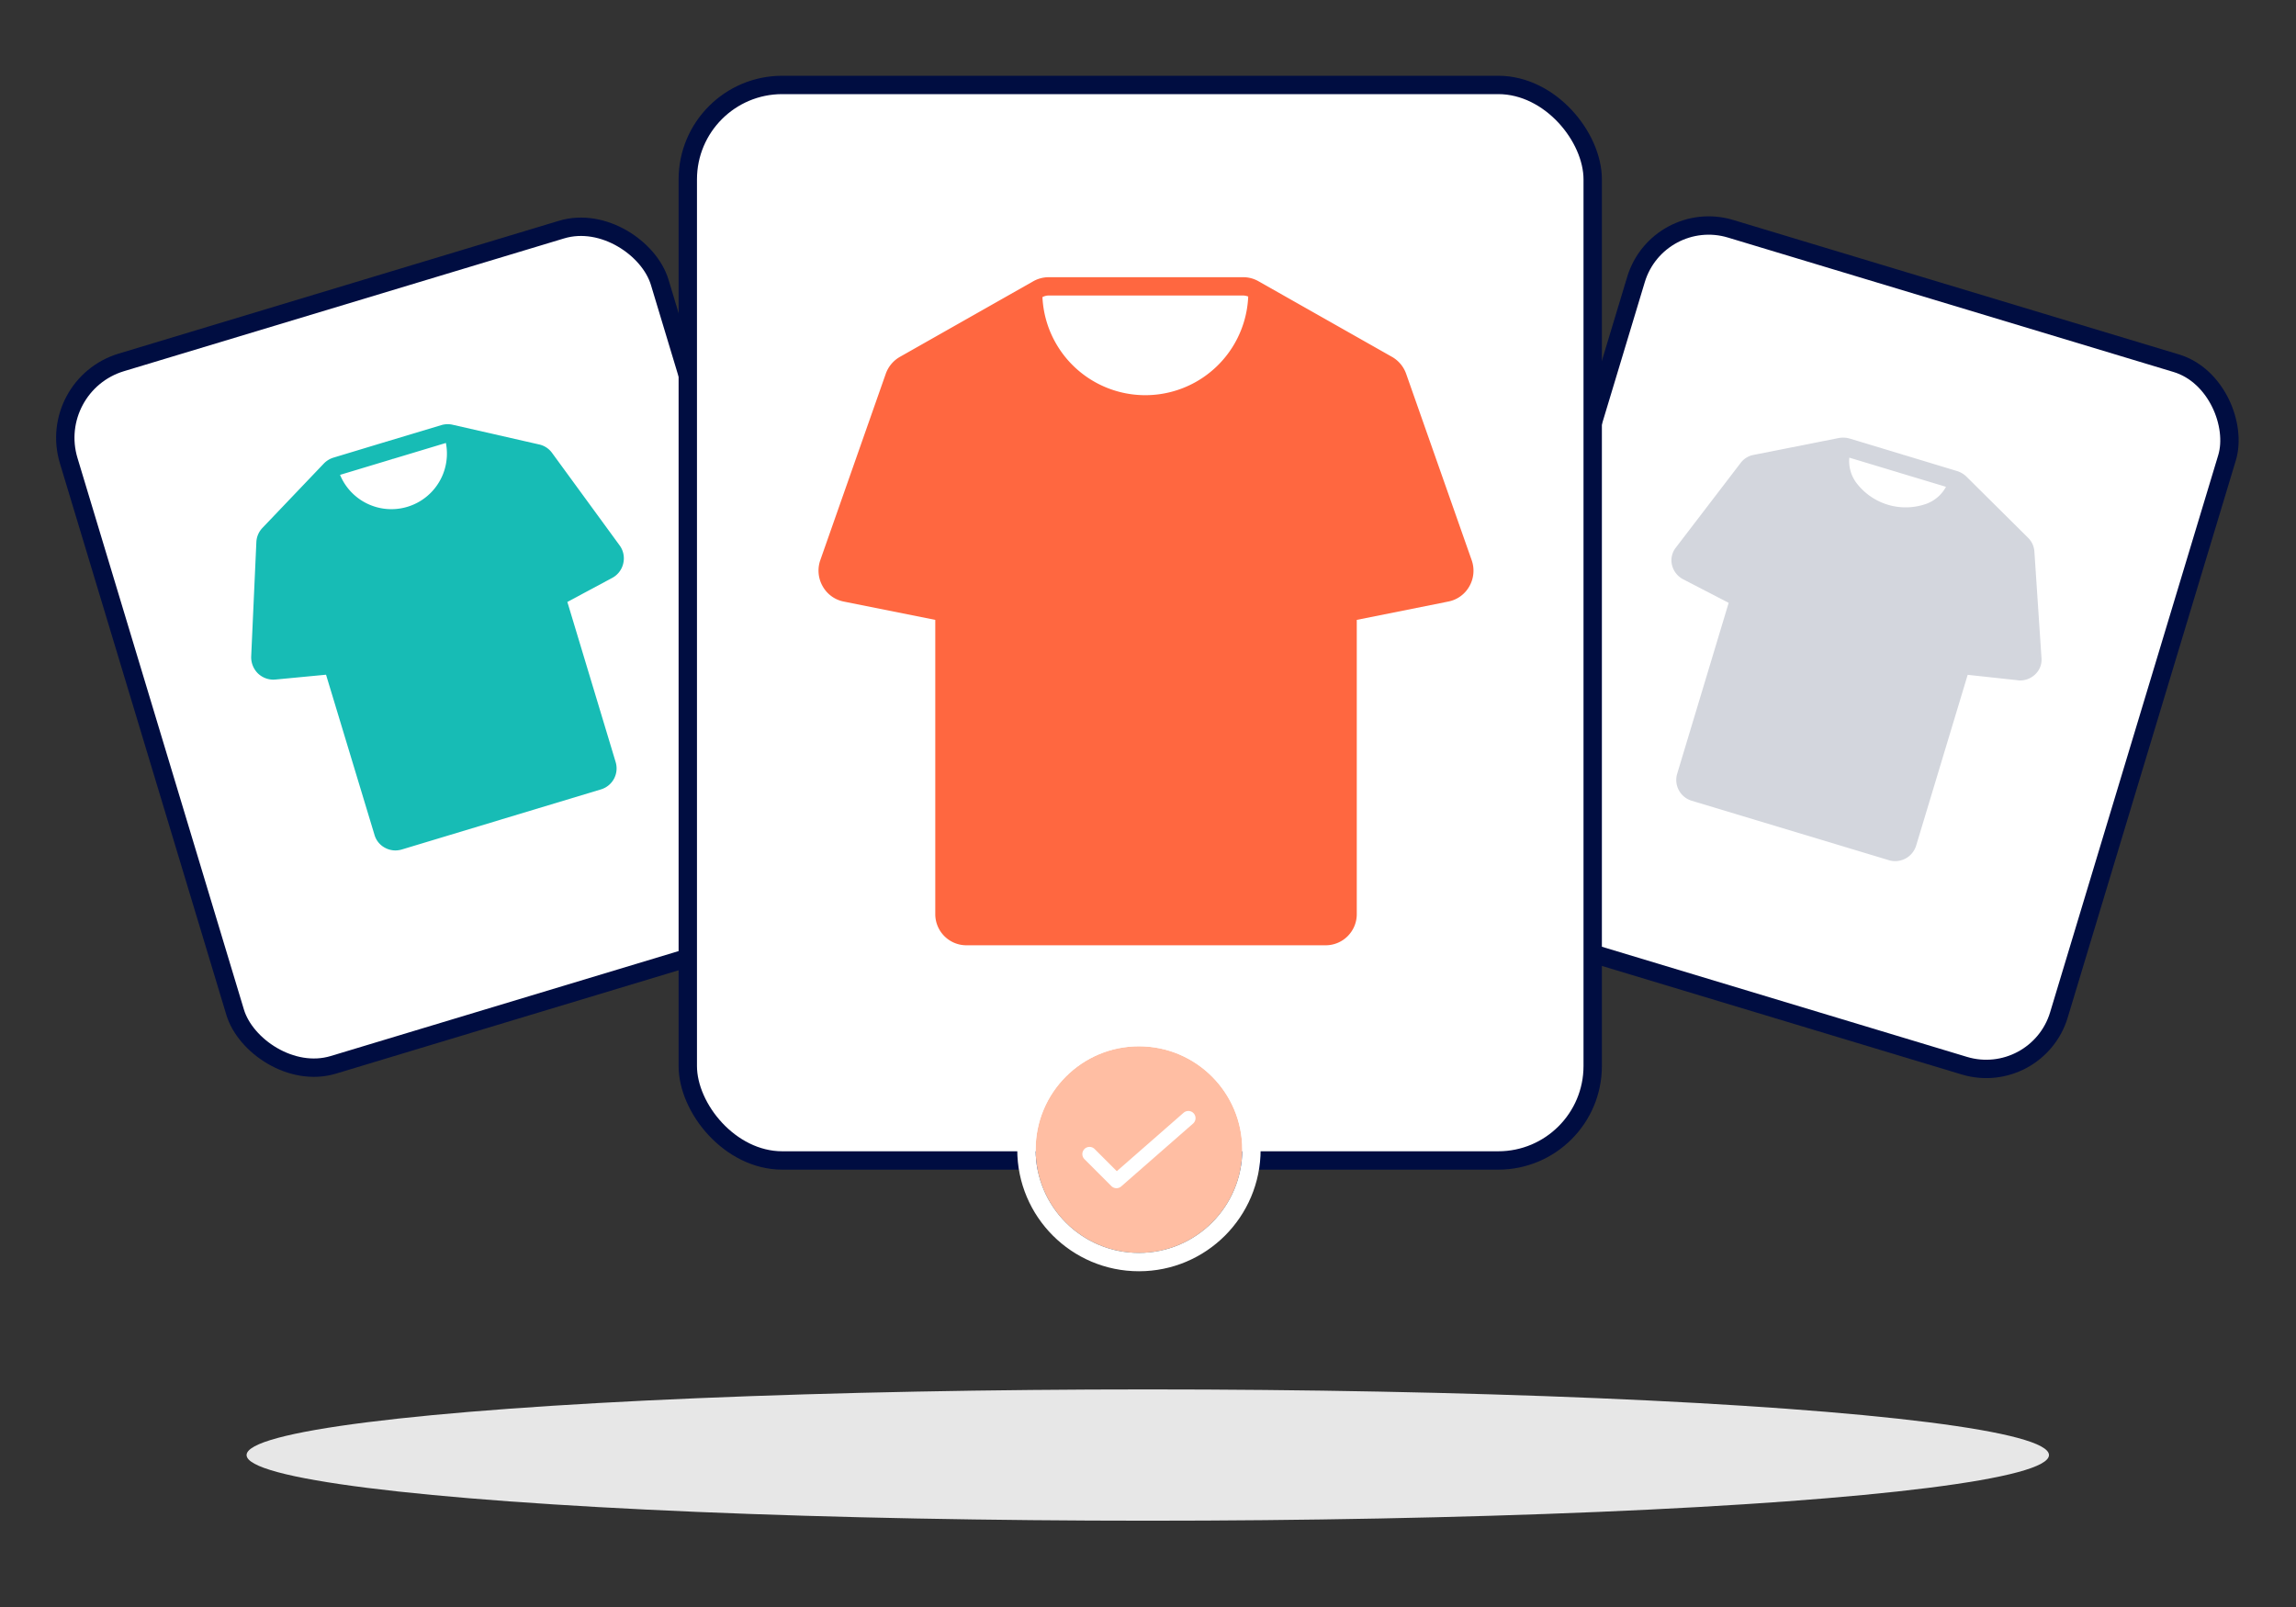 <svg xmlns="http://www.w3.org/2000/svg" width="200" height="140" viewBox="0 0 200 140"><rect x="0" y="0" width="200" height="140" fill="#333333" stroke="none"/><defs><style>.a,.h{fill:none;}.b{fill:#e7e7e7;}.c{fill:#fff;stroke:#000d41;}.c,.g{stroke-miterlimit:10;stroke-width:1.6px;}.d{fill:#17bcb5;}.e{fill:#d3d6dd;}.f{fill:#ff6740;}.g{fill:#ffbea3;}.g,.h{stroke:#fff;}.h{stroke-linecap:round;stroke-linejoin:round;stroke-width:1.252px;}.i{stroke:none;}</style></defs><g transform="translate(-420 -1180)"><rect class="a" width="200" height="140" transform="translate(420 1180)"/><g transform="translate(-198.97 1008.15)"><ellipse class="b" cx="78.501" cy="5.719" rx="78.501" ry="5.719" transform="translate(640.45 292.894)"/><rect class="c" width="53.776" height="63.922" rx="6.863" transform="translate(692.917 251.067) rotate(163.211)"/><path class="d" d="M673.261,220.93a1.906,1.906,0,0,0-.32-1.57l-5.88-8.05a1.889,1.889,0,0,0-1.13-.74l-7.55-1.72a1.919,1.919,0,0,0-.98.04l-4.66,1.4c-.01.01-.02.02-.03.02h-.04l-4.66,1.41a1.986,1.986,0,0,0-.84.52l-5.34,5.6a1.915,1.915,0,0,0-.53,1.24l-.45,9.96a1.983,1.983,0,0,0,.6,1.49,1.946,1.946,0,0,0,1.33.53c.06,0,.12-.01.19-.01l4.4-.42,4.22,13.95a1.852,1.852,0,0,0,.92,1.13,1.912,1.912,0,0,0,.9.23,2.09,2.09,0,0,0,.55-.08l8.65-2.61c.01,0,.02-.01.03-.01a.037.037,0,0,1,.03-.01l8.65-2.61a1.907,1.907,0,0,0,1.28-2.37l-4.21-13.96,3.9-2.09A1.9,1.9,0,0,0,673.261,220.93Zm-20.13-9.08c.02-.01.02-.02.03-.02h.04l4.61-1.39a4.839,4.839,0,0,1-9.22,2.78Z"/><rect class="c" width="53.776" height="63.922" rx="6.614" transform="translate(763.388 189.87) rotate(16.789)"/><rect class="c" width="78.825" height="93.698" rx="8.229" transform="translate(678.882 179.25)"/><path class="e" d="M796.181,219.89a1.85,1.85,0,0,0-.56-1.2l-5.37-5.33a2.037,2.037,0,0,0-.83-.48l-4.62-1.4h-.04c-.01-.01-.02-.02-.03-.02l-4.63-1.4a2.078,2.078,0,0,0-.96-.05l-7.42,1.47a1.839,1.839,0,0,0-1.12.69l-5.67,7.41a1.778,1.778,0,0,0-.32,1.48,1.906,1.906,0,0,0,1,1.27l3.94,2.04-4.48,14.87a1.891,1.891,0,0,0,1.26,2.37l8.59,2.59,8.59,2.59a1.745,1.745,0,0,0,.55.08,1.911,1.911,0,0,0,1.82-1.35l4.49-14.88,4.34.47a1.8,1.8,0,0,0,.22.02,1.885,1.885,0,0,0,1.32-.53,1.75,1.75,0,0,0,.55-1.41Zm-16.12-8.17,4.21,1.27h.03c.01.01.02.02.03.02l4.15,1.25a3.188,3.188,0,0,1-1.68,1.47,5.388,5.388,0,0,1-6.16-1.86A3.179,3.179,0,0,1,780.061,211.72Z"/><path class="f" d="M747.166,220.655l-5.706-16.231a2.751,2.751,0,0,0-1.235-1.484l-11.62-6.582a2.673,2.673,0,0,0-1.354-.358H710.333a2.737,2.737,0,0,0-1.364.358l-11.611,6.582a2.755,2.755,0,0,0-1.235,1.484l-5.7,16.231a2.746,2.746,0,0,0,.209,2.27,2.692,2.692,0,0,0,1.842,1.334l7.966,1.594v25.64a2.712,2.712,0,0,0,2.708,2.709h31.3a2.711,2.711,0,0,0,2.708-2.709v-25.64l7.957-1.594a2.693,2.693,0,0,0,1.852-1.334A2.746,2.746,0,0,0,747.166,220.655Zm-36.833-23.062h16.918a1.38,1.38,0,0,1,.448.09,8.971,8.971,0,0,1-17.924.05A1.187,1.187,0,0,1,710.333,197.593Z"/><g class="g" transform="translate(709.181 263)"><circle class="i" cx="9" cy="9" r="9"/><circle class="a" cx="9" cy="9" r="9.8"/></g><path class="h" d="M713.876,272.391l2.348,2.348,6.261-5.478"/></g></g></svg>